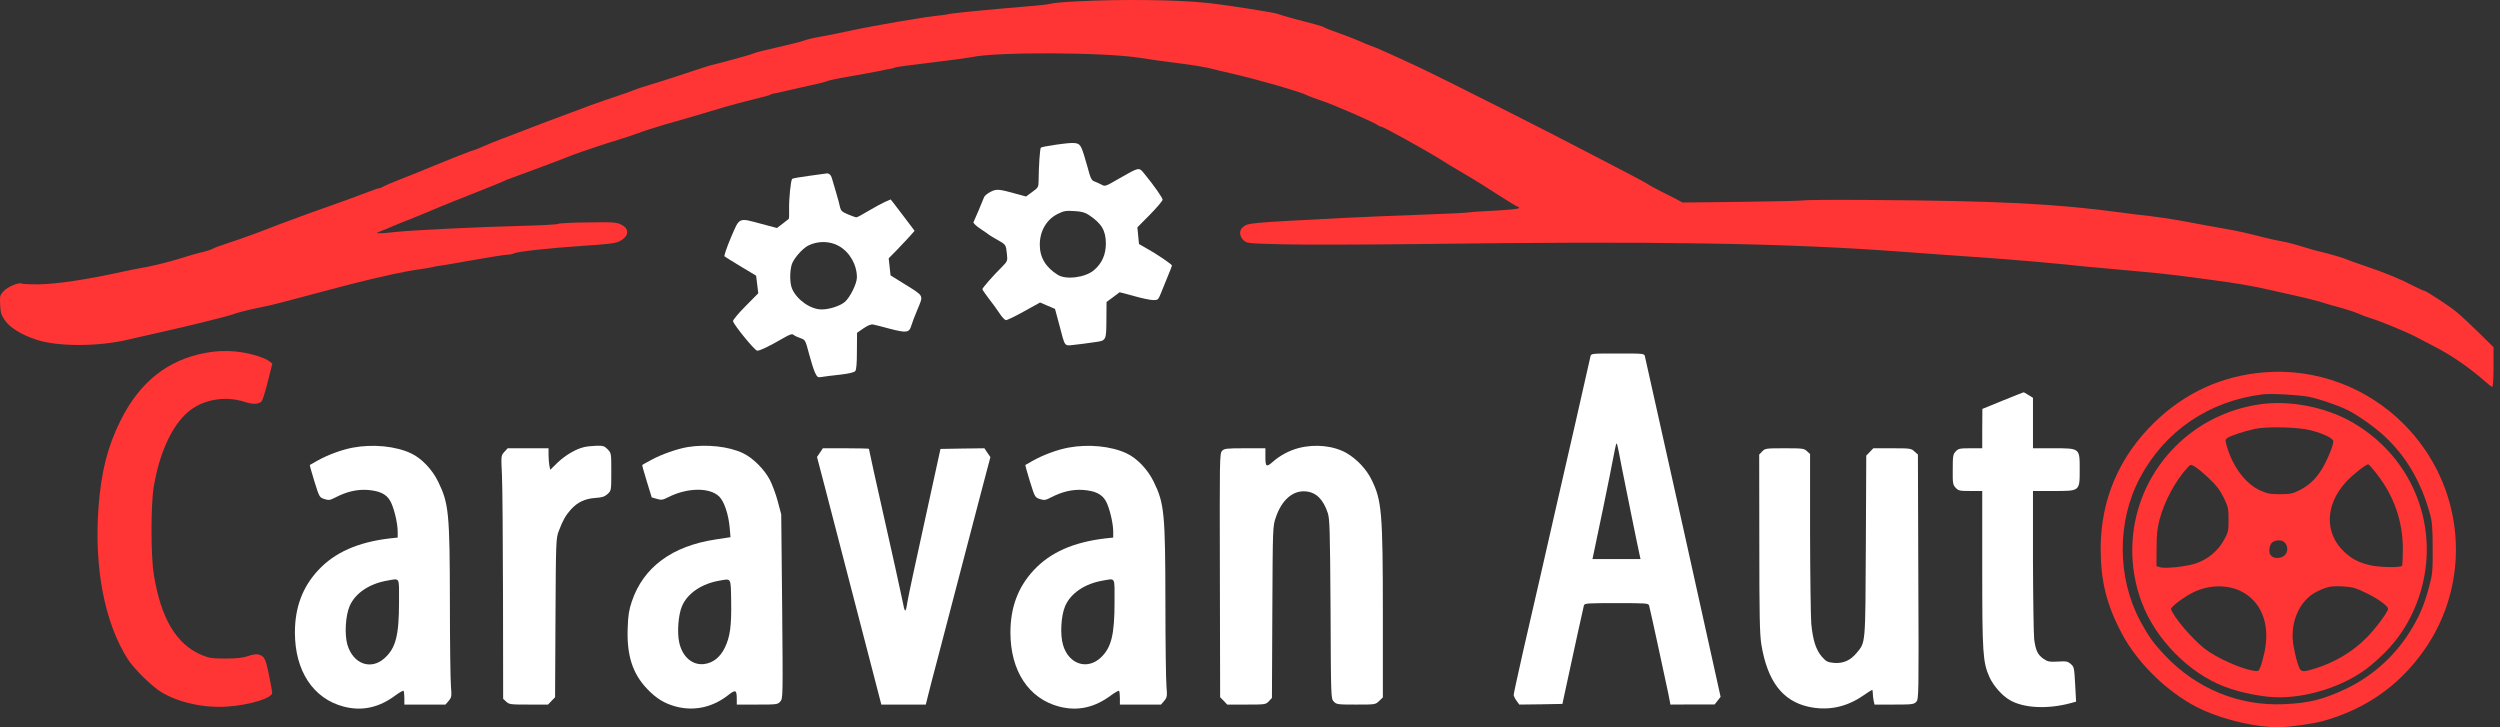 <svg width="165" height="48" viewBox="0 0 165 48" fill="none" xmlns="http://www.w3.org/2000/svg">
<rect x="0" y="0" width="165" height="48" fill="#333333" stroke="none"/>
<path d="M71.137 0.088C70.318 0.124 69.499 0.194 69.331 0.247C69.164 0.291 68.512 0.37 67.877 0.414C65.816 0.582 62.864 0.864 62.635 0.925C62.512 0.952 62.3 0.987 62.151 1.005C61.287 1.066 57.693 1.683 56.027 2.044C55.472 2.168 54.644 2.335 54.195 2.414C53.737 2.485 53.243 2.608 53.093 2.67C52.935 2.732 52.16 2.934 51.367 3.11C50.574 3.287 49.86 3.463 49.781 3.507C49.701 3.542 49.419 3.639 49.155 3.71C48.265 3.965 47.261 4.229 47.085 4.265C46.917 4.291 46.327 4.485 44.441 5.11C44.01 5.251 43.314 5.472 42.9 5.595C42.486 5.71 42.028 5.868 41.886 5.93C41.737 6 41.199 6.185 40.697 6.353C40.186 6.52 39.437 6.784 39.023 6.934C38.609 7.093 38.019 7.313 37.702 7.428C36.944 7.701 35.323 8.317 34.662 8.573C34.371 8.687 33.719 8.943 33.208 9.128C32.697 9.322 32.089 9.569 31.843 9.683C31.605 9.789 31.358 9.886 31.296 9.903C31.129 9.939 30.063 10.353 27.966 11.216C27.578 11.375 26.882 11.657 26.424 11.833C25.966 12.009 25.473 12.22 25.323 12.3C25.182 12.379 25.05 12.432 25.041 12.423C25.006 12.405 24.776 12.485 23.825 12.846C23.34 13.031 22.547 13.322 22.063 13.489C21.006 13.859 19.402 14.441 18.495 14.784C18.133 14.925 17.42 15.198 16.909 15.392C16.398 15.586 15.587 15.868 15.102 16.027C14.627 16.176 14.151 16.353 14.045 16.414C13.948 16.476 13.649 16.573 13.384 16.635C13.12 16.687 12.415 16.89 11.834 17.075C11.243 17.26 10.31 17.498 9.763 17.604C9.208 17.701 8.503 17.842 8.186 17.912C5.86 18.432 3.719 18.758 2.53 18.767C1.966 18.767 1.464 18.749 1.42 18.714C1.252 18.617 0.512 18.925 0.248 19.207C-0.008 19.48 -0.016 19.533 0.01 20.115C0.037 20.643 0.081 20.793 0.327 21.146C0.653 21.621 1.393 22.079 2.354 22.405C3.755 22.89 6.495 22.89 8.495 22.405C8.688 22.361 9.182 22.247 11.006 21.833C12.424 21.516 15.032 20.872 15.279 20.776C15.649 20.643 16.098 20.52 16.953 20.335C17.834 20.15 18.195 20.071 18.362 20.018C18.415 20 18.988 19.85 19.64 19.683C20.292 19.507 21.067 19.304 21.358 19.225C22.257 18.978 24.072 18.52 24.53 18.414C24.776 18.361 25.402 18.221 25.931 18.097C26.459 17.983 27.226 17.833 27.649 17.78C28.063 17.718 28.468 17.657 28.538 17.63C28.609 17.604 28.794 17.569 28.935 17.551C29.085 17.542 30.089 17.366 31.182 17.172C32.274 16.978 33.296 16.82 33.455 16.811C33.613 16.811 33.816 16.776 33.895 16.732C34.142 16.599 36.116 16.388 38.406 16.229C40.16 16.115 40.618 16.062 40.891 15.921C41.516 15.604 41.569 15.11 41.005 14.828C40.679 14.67 40.503 14.652 38.82 14.679C37.807 14.687 36.917 14.732 36.838 14.775C36.75 14.82 35.657 14.881 34.398 14.908C31.578 14.978 27.085 15.198 26.072 15.313C25.657 15.366 25.208 15.401 25.058 15.392C24.803 15.392 24.803 15.392 25.146 15.251C25.34 15.181 25.657 15.049 25.851 14.961C26.045 14.873 26.724 14.599 27.349 14.353C27.983 14.097 28.75 13.78 29.067 13.639C29.384 13.507 30.415 13.093 31.358 12.723C32.301 12.353 33.155 12 33.243 11.956C33.331 11.903 33.613 11.789 33.86 11.71C34.371 11.533 37.34 10.423 37.745 10.247C38.124 10.097 40.107 9.428 40.776 9.234C41.085 9.146 41.657 8.952 42.054 8.811C42.441 8.661 43.261 8.397 43.869 8.221C44.477 8.044 45.384 7.78 45.895 7.639C46.406 7.489 47.261 7.234 47.789 7.075C48.327 6.917 49.217 6.679 49.772 6.547C50.327 6.414 50.829 6.282 50.873 6.238C50.926 6.203 51.023 6.168 51.093 6.168C51.164 6.168 51.464 6.097 51.754 6.027C52.045 5.956 52.776 5.789 53.384 5.657C53.992 5.533 54.53 5.392 54.574 5.357C54.627 5.322 55.261 5.181 56.001 5.058C56.732 4.934 57.622 4.767 57.983 4.696C58.336 4.617 58.715 4.547 58.82 4.529C58.926 4.511 59.041 4.476 59.085 4.45C59.12 4.423 60.186 4.282 61.446 4.132C62.706 3.983 63.913 3.815 64.133 3.771C65.781 3.41 72.97 3.445 75.278 3.824C75.816 3.912 76.635 4.027 78.01 4.203C78.785 4.3 79.64 4.45 79.904 4.52C80.168 4.591 80.767 4.732 81.225 4.837C82.847 5.199 85.789 6.044 86.23 6.273C86.362 6.344 86.829 6.511 87.261 6.661C88.071 6.925 90.802 8.124 90.952 8.273C91.005 8.317 91.084 8.353 91.146 8.353C91.278 8.353 94.08 9.903 94.97 10.458C95.331 10.696 96.124 11.172 96.732 11.524C97.34 11.877 98.335 12.502 98.952 12.908C99.569 13.304 100.115 13.639 100.168 13.639C100.212 13.639 100.256 13.674 100.256 13.718C100.256 13.798 99.657 13.85 98.01 13.938C97.525 13.956 97.014 14 96.864 14.027C96.723 14.053 95.375 14.115 93.869 14.168C92.371 14.22 89.992 14.317 88.582 14.388C82.318 14.714 82.344 14.705 82.01 15.013C81.772 15.225 81.798 15.595 82.071 15.85C82.291 16.062 82.318 16.062 84.644 16.124C85.939 16.159 90.01 16.15 93.692 16.106C109.199 15.903 117.816 16.044 125.322 16.599C126.291 16.67 127.604 16.767 128.23 16.811C131.102 17.005 132.335 17.102 134.221 17.26C135.34 17.357 136.37 17.454 136.511 17.472C136.855 17.524 138.212 17.648 140.785 17.877C141.921 17.974 143.269 18.115 143.78 18.185C144.291 18.256 145.278 18.388 145.983 18.476C147.586 18.687 148.679 18.872 149.859 19.146C150.37 19.26 151.163 19.436 151.622 19.542C152.08 19.639 152.776 19.815 153.163 19.93C153.551 20.053 154.185 20.238 154.573 20.335C154.961 20.441 155.454 20.608 155.666 20.705C155.886 20.802 156.256 20.943 156.503 21.013C156.996 21.154 158.881 21.93 159.375 22.194C159.542 22.282 160.044 22.538 160.476 22.767C161.851 23.471 162.917 24.212 164.15 25.287C164.3 25.427 164.458 25.533 164.494 25.533C164.538 25.533 164.573 24.943 164.573 24.229V22.916L163.586 21.939C163.04 21.401 162.37 20.784 162.097 20.564C161.586 20.15 160.115 19.19 159.992 19.19C159.947 19.19 159.648 19.049 159.313 18.881C158.458 18.432 157.375 17.983 156.203 17.595C155.648 17.401 155.11 17.216 155.014 17.172C154.758 17.049 153.771 16.758 153.207 16.626C152.943 16.573 152.388 16.414 151.974 16.282C151.56 16.15 150.952 15.991 150.608 15.93C150.273 15.868 149.771 15.762 149.507 15.692C148.3 15.383 147.648 15.234 146.908 15.11C146.476 15.031 145.877 14.925 145.586 14.873C145.296 14.82 144.547 14.679 143.93 14.564C143.304 14.45 142.379 14.317 141.859 14.256C141.34 14.203 140.503 14.097 139.992 14.027C135.683 13.445 131.93 13.251 123.296 13.198C121.023 13.181 119.093 13.198 119.023 13.225C118.952 13.251 117.128 13.295 114.97 13.322L111.049 13.366L110.653 13.154C110.432 13.04 109.957 12.793 109.595 12.617C109.234 12.432 108.873 12.238 108.802 12.185C108.732 12.124 108.08 11.771 107.349 11.392C106.626 11.014 105.675 10.52 105.234 10.291C102.565 8.881 95.322 5.225 93.692 4.458C92.08 3.701 90.697 3.084 90.477 3.022C90.353 2.987 90.018 2.846 89.728 2.714C89.437 2.582 88.82 2.344 88.362 2.185C87.904 2.027 87.481 1.859 87.428 1.824C87.384 1.78 87.12 1.692 86.855 1.621C86.591 1.551 85.939 1.375 85.393 1.234C84.847 1.084 84.371 0.943 84.327 0.917C84.195 0.837 80.935 0.326 79.684 0.194C77.745 -0.017 74.071 -0.061 71.137 0.088Z" fill="#FF3535"/>
<path d="M69.684 9.551C69.173 9.622 68.732 9.71 68.697 9.745C68.635 9.807 68.556 10.934 68.547 11.974C68.538 12.353 68.512 12.397 68.124 12.67L67.719 12.97L67.138 12.811C65.895 12.467 65.781 12.459 65.375 12.661C65.173 12.767 64.979 12.925 64.953 13.005C64.926 13.084 64.767 13.472 64.6 13.86C64.433 14.247 64.274 14.608 64.248 14.67C64.23 14.723 64.433 14.925 64.723 15.111C65.005 15.296 65.252 15.472 65.278 15.498C65.305 15.525 65.552 15.674 65.834 15.833C66.406 16.159 66.389 16.141 66.459 16.785C66.503 17.225 66.494 17.243 66.124 17.622C65.534 18.203 64.838 19.005 64.838 19.084C64.838 19.128 65.023 19.392 65.243 19.683C65.472 19.965 65.79 20.415 65.957 20.661C66.115 20.917 66.318 21.128 66.397 21.128C66.486 21.128 67.023 20.864 67.596 20.547L68.644 19.965L69.138 20.177L69.631 20.388L69.913 21.436C70.309 22.943 70.221 22.829 70.908 22.758C71.226 22.723 71.807 22.652 72.195 22.591C73.032 22.476 73.014 22.52 73.023 20.996L73.032 19.93L73.463 19.613L73.895 19.287L74.856 19.542C75.375 19.692 75.948 19.807 76.124 19.807C76.424 19.807 76.45 19.78 76.626 19.34C76.723 19.093 76.926 18.591 77.076 18.23C77.225 17.877 77.349 17.56 77.349 17.525C77.349 17.445 76.336 16.758 75.666 16.388L75.173 16.106L75.12 15.56L75.067 15.005L75.904 14.159C76.362 13.692 76.732 13.252 76.732 13.181C76.732 13.058 76.168 12.247 75.525 11.463C75.164 11.023 75.208 11.014 73.851 11.789C72.961 12.309 72.926 12.318 72.697 12.185C72.565 12.115 72.353 12.018 72.23 11.974C72.036 11.903 71.975 11.78 71.763 10.978C71.631 10.485 71.455 9.93 71.375 9.763C71.19 9.384 71.032 9.366 69.684 9.551ZM71.86 14.185C72.706 14.749 72.979 15.207 72.988 16.062C72.988 16.802 72.732 17.375 72.212 17.824C71.64 18.318 70.362 18.485 69.816 18.141C69.014 17.639 68.626 16.996 68.626 16.15C68.626 15.252 69.067 14.494 69.798 14.124C70.204 13.921 70.336 13.895 70.891 13.93C71.384 13.956 71.604 14.018 71.86 14.185Z" fill="white"/>
<path d="M53.411 11.604C52.821 11.683 52.31 11.771 52.283 11.806C52.186 11.903 52.063 13.181 52.081 13.833C52.089 14.159 52.081 14.441 52.054 14.45C52.037 14.467 51.852 14.608 51.649 14.767L51.279 15.049L50.283 14.784C48.706 14.361 48.83 14.309 48.239 15.683C47.966 16.326 47.781 16.881 47.816 16.917C47.852 16.952 48.336 17.251 48.891 17.586L49.904 18.194L49.975 18.776L50.045 19.357L49.2 20.212C48.733 20.679 48.363 21.128 48.38 21.198C48.433 21.445 49.816 23.146 49.975 23.146C50.151 23.154 50.75 22.864 51.649 22.344C52.133 22.062 52.274 22.018 52.371 22.097C52.442 22.159 52.645 22.256 52.83 22.317C53.147 22.432 53.156 22.441 53.393 23.34C53.526 23.842 53.702 24.405 53.79 24.591C53.94 24.899 53.975 24.925 54.222 24.881C54.362 24.855 54.9 24.784 55.411 24.732C56.028 24.661 56.371 24.582 56.451 24.485C56.521 24.397 56.556 23.983 56.556 23.163L56.565 21.965L56.997 21.666C57.288 21.472 57.499 21.384 57.631 21.419C57.746 21.436 58.239 21.569 58.741 21.701C59.825 21.983 60.01 21.956 60.142 21.507C60.195 21.322 60.38 20.82 60.565 20.397C60.953 19.463 61.006 19.56 59.702 18.749L58.777 18.177L58.715 17.613L58.653 17.049L59.217 16.476C59.517 16.15 59.79 15.868 59.816 15.842C59.843 15.815 59.975 15.665 60.116 15.516L60.362 15.234L59.746 14.414C59.402 13.965 59.041 13.498 58.953 13.375L58.785 13.163L58.398 13.331C58.186 13.428 57.702 13.692 57.314 13.921C56.926 14.159 56.574 14.344 56.521 14.344C56.468 14.344 56.222 14.256 55.966 14.15C55.587 13.992 55.499 13.912 55.446 13.692C55.42 13.542 55.297 13.084 55.173 12.67C55.05 12.256 54.926 11.842 54.9 11.745C54.847 11.551 54.715 11.436 54.574 11.445C54.53 11.454 54.001 11.524 53.411 11.604ZM55.385 16.247C56.089 16.652 56.556 17.48 56.556 18.309C56.556 18.723 56.098 19.639 55.755 19.93C55.446 20.194 54.733 20.423 54.23 20.423C53.49 20.423 52.583 19.78 52.274 19.049C52.125 18.696 52.116 17.956 52.248 17.48C52.354 17.102 52.926 16.432 53.332 16.212C53.975 15.886 54.777 15.895 55.385 16.247Z" fill="white"/>
<path d="M13.587 23.287C11.076 23.745 9.235 25.198 7.966 27.736C7.102 29.463 6.679 31.128 6.503 33.463C6.204 37.463 6.9 41.084 8.424 43.489C8.838 44.141 10.036 45.322 10.679 45.7C11.842 46.388 13.499 46.74 15.014 46.634C16.477 46.529 17.966 46.079 17.966 45.727C17.966 45.648 17.869 45.101 17.745 44.52C17.525 43.436 17.446 43.295 17.023 43.189C16.917 43.163 16.618 43.207 16.362 43.304C16.01 43.419 15.64 43.463 14.882 43.463C13.983 43.463 13.807 43.436 13.314 43.233C11.631 42.52 10.618 40.819 10.151 37.912C9.948 36.652 9.948 33.295 10.151 32.097C10.53 29.886 11.331 28.132 12.38 27.216C13.323 26.388 14.794 26.106 16.072 26.502C16.679 26.696 16.97 26.696 17.243 26.52C17.314 26.476 17.499 25.894 17.666 25.216L17.974 24L17.772 23.841C17.49 23.621 16.627 23.348 15.895 23.242C15.094 23.128 14.371 23.145 13.587 23.287Z" fill="#FF3535"/>
<path d="M104.97 23.525C104.944 23.639 104.486 25.648 103.957 28C103.419 30.353 102.926 32.511 102.856 32.802C102.794 33.093 102.591 33.947 102.424 34.696C102.256 35.445 101.895 37.014 101.631 38.176C101.367 39.34 100.864 41.516 100.521 43.005C100.186 44.502 99.904 45.78 99.904 45.859C99.904 45.93 99.983 46.106 100.089 46.247L100.274 46.502L101.693 46.485L103.12 46.458L103.261 45.798C103.886 42.881 104.503 40.088 104.538 39.956C104.582 39.815 104.759 39.806 106.688 39.806C108.618 39.806 108.794 39.815 108.838 39.956C108.9 40.159 109.913 44.837 110.107 45.771L110.248 46.502L111.701 46.494H113.164L113.367 46.238L113.56 45.991L111.093 34.855C109.728 28.732 108.591 23.639 108.565 23.525C108.521 23.331 108.512 23.331 106.767 23.331C105.023 23.331 105.014 23.331 104.97 23.525ZM107.032 30.82C107.217 31.762 108.142 36.335 108.23 36.696L108.274 36.899H106.688H105.102L105.146 36.696C105.261 36.203 106.362 30.873 106.477 30.203C106.556 29.789 106.635 29.392 106.662 29.322C106.715 29.181 106.732 29.234 107.032 30.82Z" fill="white"/>
<path d="M149.463 24.573C146.67 24.793 144.23 25.903 142.203 27.868C139.86 30.141 138.653 32.969 138.644 36.194C138.644 38.344 139.032 39.912 140.036 41.806C141.137 43.886 143.296 45.921 145.411 46.872C146.9 47.542 148.926 48 150.388 48C151.023 48 152.67 47.771 153.296 47.595C156.089 46.819 158.274 45.304 159.921 43.013C163.234 38.397 162.706 32.079 158.67 28.009C156.239 25.56 152.864 24.3 149.463 24.573ZM152.415 26.194C153.111 26.344 154.327 26.758 154.926 27.057C155.64 27.41 156.767 28.212 157.419 28.828C158.855 30.185 159.816 31.841 160.397 33.991C160.521 34.441 160.556 34.908 160.556 36.194C160.565 37.692 160.547 37.894 160.318 38.731C160.036 39.797 159.754 40.502 159.261 41.348C158.203 43.181 156.662 44.599 154.776 45.489C153.296 46.176 152.38 46.405 150.741 46.476C147.763 46.608 144.952 45.454 142.864 43.233C142.115 42.441 141.816 42.018 141.261 40.996C139.719 38.132 139.71 34.388 141.243 31.524C142.891 28.432 145.798 26.467 149.331 26.027C149.895 25.956 151.745 26.062 152.415 26.194Z" fill="#FF3535"/>
<path d="M149.128 26.688C147.013 26.996 145.057 27.974 143.577 29.463C140.872 32.168 140.009 36.168 141.357 39.763C142.273 42.194 144.467 44.423 146.828 45.322C147.674 45.639 148.696 45.877 149.683 45.983C151.894 46.221 154.731 45.357 156.467 43.921C157.718 42.873 158.467 41.956 159.101 40.714C161.462 36.009 159.788 30.459 155.216 27.851C153.471 26.855 151.093 26.397 149.128 26.688ZM152.502 28.397C153.427 28.644 154 28.934 154 29.137C154 29.41 153.568 30.45 153.225 30.996C152.828 31.63 152.352 32.071 151.736 32.37C151.313 32.582 151.128 32.617 150.485 32.617C149.833 32.617 149.648 32.582 149.172 32.37C148.211 31.93 147.383 30.837 146.978 29.481C146.855 29.058 146.855 29.014 147.004 28.908C147.198 28.767 148.088 28.467 148.811 28.309C149.595 28.133 151.727 28.186 152.502 28.397ZM145.78 31.56C146.273 32.018 146.502 32.326 146.758 32.829C147.057 33.454 147.084 33.551 147.084 34.3C147.084 35.049 147.066 35.128 146.767 35.666C146.388 36.353 145.736 36.899 144.969 37.172C144.352 37.384 142.969 37.542 142.59 37.445L142.326 37.366L142.335 36.185C142.335 35.252 142.379 34.855 142.538 34.265C142.855 33.066 143.604 31.692 144.397 30.837C144.582 30.644 144.59 30.644 144.855 30.793C145.013 30.881 145.427 31.225 145.78 31.56ZM156.89 31.313C158.009 32.749 158.581 34.397 158.59 36.212C158.59 36.785 158.564 37.296 158.537 37.34C158.449 37.481 156.943 37.445 156.352 37.287C155.648 37.111 155.216 36.882 154.74 36.441C153.401 35.208 153.445 33.304 154.855 31.789C155.286 31.322 156.141 30.652 156.308 30.644C156.344 30.644 156.608 30.943 156.89 31.313ZM150.705 35.736C150.934 35.886 151.022 36.203 150.916 36.459C150.749 36.873 150.07 36.961 149.841 36.608C149.727 36.432 149.762 36.071 149.912 35.859C150.044 35.666 150.493 35.595 150.705 35.736ZM147.894 39.014C149.242 39.683 149.833 41.163 149.471 42.978C149.383 43.384 149.26 43.851 149.189 44.018C149.075 44.309 149.048 44.318 148.714 44.265C147.877 44.133 146.256 43.401 145.515 42.82C144.67 42.15 143.507 40.793 143.286 40.212C143.234 40.08 144.079 39.437 144.74 39.102C145.745 38.599 146.978 38.564 147.894 39.014ZM156.167 39.137C156.943 39.507 157.612 39.992 157.612 40.185C157.612 40.379 156.758 41.533 156.185 42.097C155.269 43.022 154.088 43.718 152.819 44.115C151.868 44.406 151.833 44.397 151.621 43.701C151.515 43.375 151.401 42.82 151.348 42.467C151.145 41.022 151.797 39.595 152.907 39.049C153.586 38.714 153.859 38.661 154.661 38.705C155.269 38.74 155.48 38.802 156.167 39.137Z" fill="#FF3535"/>
<path d="M132.176 26.441L130.837 26.987L130.828 28.282V29.586H130.053C129.348 29.586 129.251 29.604 129.075 29.797C128.899 29.982 128.881 30.097 128.881 30.995C128.872 31.903 128.89 32 129.075 32.194C129.251 32.388 129.339 32.405 130.053 32.405H130.828V37.551C130.828 43.11 130.864 43.7 131.304 44.687C131.56 45.251 132.123 45.903 132.643 46.203C133.551 46.74 135.145 46.819 136.67 46.405L137.022 46.308L136.96 45.163C136.899 44.07 136.89 44.009 136.67 43.824C136.467 43.647 136.37 43.63 135.815 43.665C135.269 43.691 135.154 43.674 134.881 43.489C134.493 43.224 134.353 42.934 134.256 42.194C134.22 41.877 134.185 39.542 134.176 37.004V32.405H135.524C137.286 32.405 137.26 32.432 137.26 30.987C137.26 29.568 137.286 29.586 135.515 29.586H134.176V27.921V26.256L133.877 26.07C133.718 25.965 133.568 25.885 133.551 25.894C133.533 25.894 132.916 26.141 132.176 26.441Z" fill="white"/>
<path d="M23.296 29.542C22.574 29.674 21.64 30.018 20.961 30.397C20.697 30.547 20.468 30.679 20.45 30.688C20.433 30.705 20.574 31.19 20.75 31.771C21.076 32.811 21.085 32.829 21.402 32.934C21.693 33.031 21.772 33.022 22.16 32.82C22.9 32.441 23.561 32.291 24.257 32.335C25.049 32.397 25.49 32.599 25.754 33.058C25.992 33.472 26.248 34.511 26.248 35.084V35.48L25.745 35.533C23.622 35.78 22.089 36.459 20.997 37.639C19.966 38.749 19.464 40.088 19.464 41.745C19.464 44.282 20.671 46.106 22.68 46.635C23.904 46.952 25.023 46.705 26.124 45.877C26.38 45.692 26.6 45.569 26.635 45.595C26.662 45.63 26.688 45.842 26.688 46.08V46.502H28.045H29.402L29.613 46.256C29.807 46.018 29.816 45.956 29.763 45.304C29.728 44.925 29.693 42.423 29.693 39.762C29.684 33.868 29.622 33.225 28.917 31.789C28.53 30.987 27.816 30.238 27.129 29.921C26.124 29.445 24.618 29.296 23.296 29.542ZM26.336 39.736C26.336 41.947 26.116 42.776 25.384 43.436C24.477 44.256 23.305 43.824 22.926 42.547C22.732 41.868 22.803 40.635 23.076 40C23.446 39.146 24.38 38.52 25.569 38.318C26.415 38.176 26.336 38.027 26.336 39.736Z" fill="white"/>
<path d="M38.556 29.507C38.001 29.639 37.34 30.027 36.812 30.52L36.318 31.005L36.257 30.723C36.23 30.573 36.204 30.256 36.204 30.018V29.586H34.856H33.508L33.287 29.824C33.067 30.071 33.067 30.071 33.129 31.348C33.164 32.053 33.191 35.666 33.199 39.375L33.208 46.124L33.411 46.309C33.605 46.494 33.702 46.502 34.891 46.502H36.168L36.406 46.256L36.635 46.018L36.662 40.776C36.688 35.683 36.697 35.516 36.882 35.04C37.155 34.326 37.323 34.027 37.675 33.63C38.116 33.146 38.591 32.917 39.287 32.864C39.745 32.837 39.913 32.776 40.107 32.599C40.345 32.37 40.345 32.37 40.345 31.137C40.345 29.921 40.345 29.904 40.107 29.657C39.904 29.445 39.807 29.41 39.384 29.419C39.111 29.428 38.741 29.463 38.556 29.507Z" fill="white"/>
<path d="M45.384 29.507C44.697 29.622 43.64 29.992 42.988 30.353C42.671 30.52 42.406 30.67 42.389 30.688C42.371 30.705 42.512 31.19 42.688 31.771L43.014 32.829L43.349 32.925C43.649 33.014 43.737 33.005 44.133 32.802C45.376 32.177 46.847 32.159 47.472 32.776C47.798 33.102 48.08 33.939 48.16 34.829L48.213 35.454L47.235 35.604C44.362 36.036 42.468 37.428 41.702 39.692C41.517 40.238 41.455 40.599 41.428 41.437C41.358 43.251 41.746 44.459 42.724 45.48C43.323 46.106 43.86 46.432 44.618 46.635C45.843 46.952 47.058 46.679 48.098 45.85C48.547 45.498 48.627 45.542 48.627 46.124V46.502H49.975C51.27 46.502 51.331 46.494 51.499 46.3C51.675 46.106 51.675 46.009 51.622 40.027L51.561 33.947L51.331 33.084C51.208 32.617 50.97 31.983 50.812 31.674C50.442 30.97 49.693 30.221 49.041 29.912C48.116 29.463 46.627 29.304 45.384 29.507ZM48.257 39.674C48.283 41.322 48.186 42.036 47.834 42.758C47.525 43.384 47.067 43.745 46.495 43.824C45.71 43.93 45.041 43.366 44.829 42.406C44.68 41.727 44.768 40.573 45.014 40C45.384 39.146 46.318 38.52 47.508 38.318C48.274 38.185 48.23 38.097 48.257 39.674Z" fill="white"/>
<path d="M70.521 29.542C69.798 29.674 68.864 30.018 68.186 30.397C67.921 30.547 67.692 30.679 67.675 30.688C67.657 30.705 67.798 31.19 67.974 31.771C68.3 32.811 68.309 32.829 68.626 32.934C68.917 33.031 68.996 33.022 69.384 32.82C70.124 32.441 70.785 32.291 71.481 32.335C72.274 32.397 72.714 32.599 72.979 33.058C73.217 33.472 73.472 34.511 73.472 35.084V35.48L72.97 35.533C70.847 35.78 69.314 36.459 68.221 37.639C67.19 38.749 66.688 40.088 66.688 41.745C66.688 44.282 67.895 46.106 69.904 46.635C71.129 46.952 72.247 46.705 73.349 45.877C73.604 45.692 73.825 45.569 73.86 45.595C73.886 45.63 73.913 45.842 73.913 46.08V46.502H75.269H76.626L76.838 46.256C77.032 46.018 77.04 45.956 76.987 45.304C76.952 44.925 76.917 42.423 76.917 39.762C76.908 33.868 76.847 33.225 76.142 31.789C75.754 30.987 75.04 30.238 74.353 29.921C73.349 29.445 71.842 29.296 70.521 29.542ZM73.56 39.736C73.56 41.886 73.349 42.74 72.662 43.392C71.763 44.247 70.529 43.842 70.159 42.564C69.957 41.868 70.027 40.644 70.3 40C70.67 39.146 71.604 38.52 72.794 38.318C73.639 38.176 73.56 38.027 73.56 39.736Z" fill="white"/>
<path d="M85.719 29.569C85.102 29.727 84.477 30.062 84.01 30.476C83.578 30.855 83.516 30.811 83.516 30.159V29.586H82.168C80.917 29.586 80.803 29.604 80.653 29.762C80.494 29.939 80.494 30.3 80.512 37.983L80.529 46.018L80.767 46.256L80.996 46.502H82.265C83.516 46.502 83.543 46.494 83.745 46.282L83.948 46.062L83.974 40.397C84.001 34.785 84.001 34.732 84.204 34.15C84.591 32.996 85.331 32.353 86.186 32.432C86.864 32.494 87.331 32.952 87.631 33.85C87.763 34.247 87.781 34.952 87.816 40.203C87.842 46.071 87.842 46.106 88.027 46.3C88.203 46.494 88.283 46.502 89.499 46.502C90.767 46.502 90.776 46.502 91.023 46.265L91.269 46.027V40.696C91.269 33.78 91.199 33.022 90.512 31.639C90.168 30.952 89.56 30.309 88.891 29.912C88.036 29.419 86.811 29.287 85.719 29.569Z" fill="white"/>
<path d="M54.115 29.877L53.922 30.159L54.441 32.141C55.085 34.644 57.411 43.577 57.842 45.242L58.168 46.502H59.64H61.102L61.252 45.903C61.331 45.577 61.613 44.476 61.886 43.463C62.582 40.82 63.208 38.423 63.693 36.547C63.93 35.648 64.397 33.85 64.741 32.538L65.367 30.168L65.164 29.877L64.97 29.586L63.525 29.604L62.071 29.63L61.041 34.344C60.468 36.934 59.948 39.366 59.886 39.745C59.772 40.502 59.719 40.485 59.56 39.63C59.464 39.137 59.005 37.058 57.657 31.058C57.49 30.282 57.349 29.639 57.349 29.622C57.349 29.604 56.662 29.586 55.834 29.586H54.309L54.115 29.877Z" fill="white"/>
<path d="M116.301 29.798L116.107 30L116.115 35.859C116.115 40.59 116.142 41.877 116.248 42.529C116.644 44.943 117.631 46.256 119.349 46.643C120.626 46.925 121.834 46.687 122.952 45.921C123.261 45.709 123.534 45.533 123.56 45.533C123.587 45.533 123.604 45.63 123.604 45.745C123.604 45.859 123.631 46.079 123.657 46.229L123.719 46.502H125.014C126.212 46.502 126.318 46.485 126.477 46.317C126.635 46.141 126.644 45.877 126.609 38.071L126.582 30L126.353 29.798C126.142 29.595 126.071 29.586 124.882 29.586H123.64L123.402 29.833L123.173 30.071L123.146 36.018C123.111 42.599 123.138 42.37 122.538 43.093C122.133 43.586 121.657 43.797 121.058 43.753C120.626 43.709 120.538 43.674 120.248 43.348C119.851 42.89 119.649 42.256 119.543 41.154C119.508 40.679 119.472 37.965 119.464 35.128V29.965L119.261 29.78C119.067 29.595 118.97 29.586 117.781 29.586C116.547 29.586 116.494 29.595 116.301 29.798Z" fill="white"/>
</svg>
